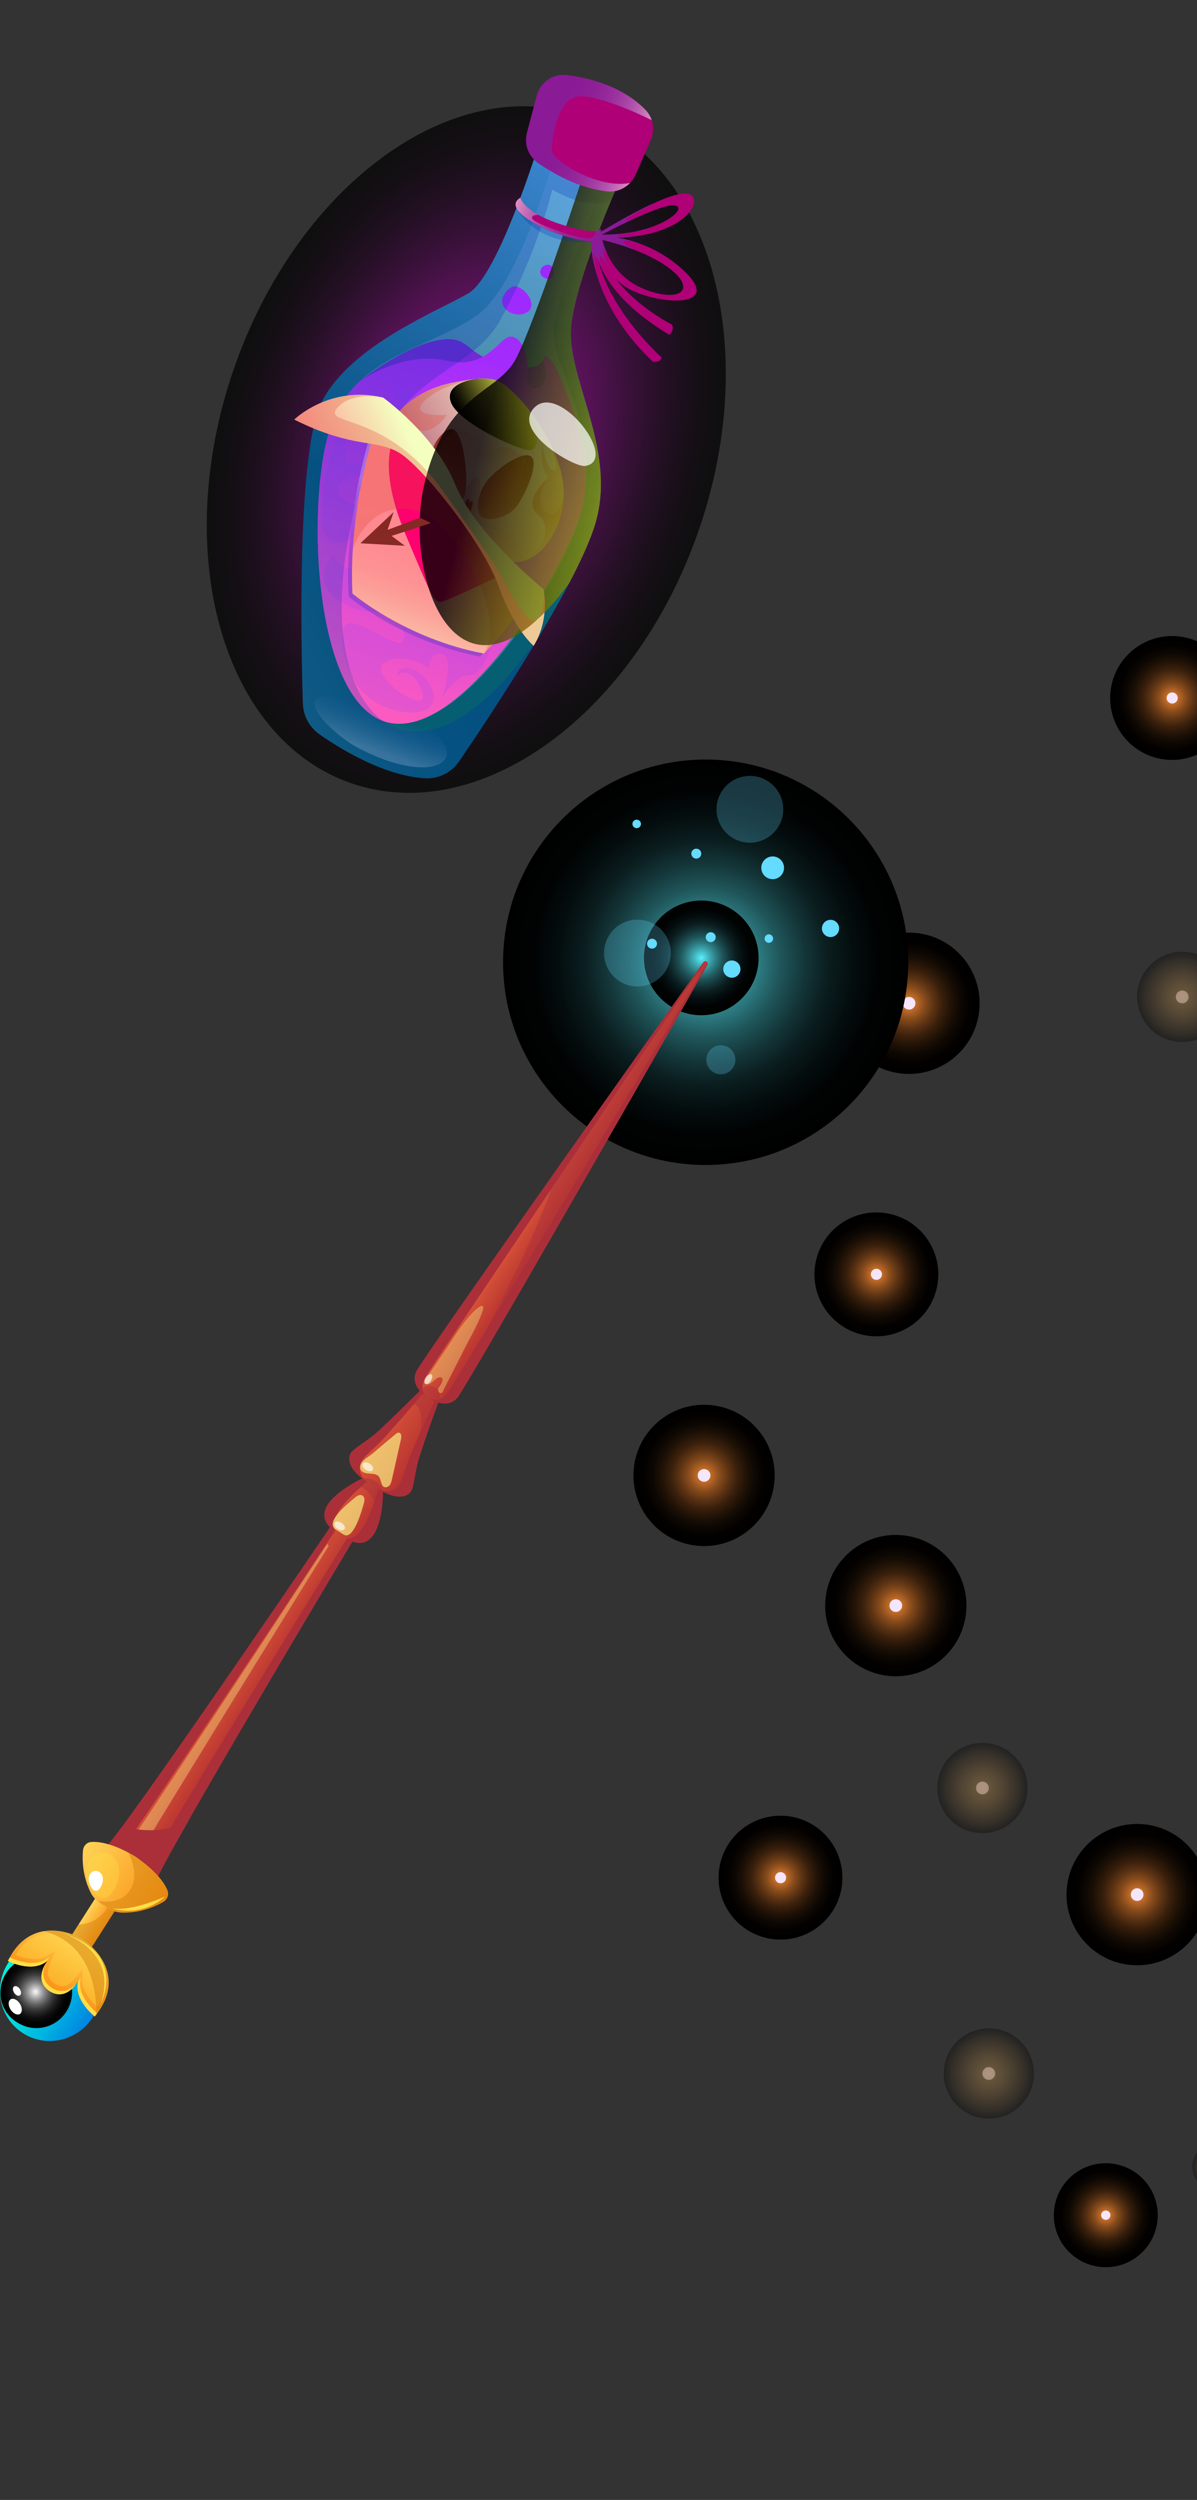 <svg width="514" height="1073" viewBox="0 0 514 1073" fill="none" xmlns="http://www.w3.org/2000/svg">
<rect x="0" y="0" width="514" height="1073" fill="#333333" stroke="none"/>
<g clip-path="url(#clip0_6242_15419)">
<path style="mix-blend-mode:screen" d="M496.949 953.738C495.321 965.963 484.093 974.543 471.893 972.915C459.668 971.286 451.09 960.058 452.718 947.857C454.346 935.632 465.574 927.052 477.774 928.681C489.999 930.309 498.578 941.538 496.949 953.738Z" fill="url(#paint0_radial_6242_15419)"/>
<g style="mix-blend-mode:screen">
<path d="M476.826 951.042C476.68 952.135 475.659 952.913 474.565 952.767C473.472 952.621 472.694 951.601 472.84 950.507C472.986 949.413 474.006 948.635 475.1 948.781C476.194 948.927 476.971 949.948 476.826 951.042Z" fill="#F6E6FC"/>
</g>
<path style="mix-blend-mode:screen" d="M518.36 817.197C516.148 833.797 500.886 845.463 484.287 843.251C467.688 841.04 456.022 825.777 458.234 809.177C460.445 792.577 475.708 780.911 492.307 783.123C508.906 785.334 520.571 800.597 518.36 817.197Z" fill="url(#paint1_radial_6242_15419)"/>
<g style="mix-blend-mode:screen">
<path d="M490.994 813.552C490.8 815.034 489.414 816.104 487.932 815.885C486.449 815.69 485.38 814.305 485.599 812.823C485.793 811.34 487.178 810.271 488.661 810.489C490.143 810.684 491.213 812.069 490.994 813.552Z" fill="#F6E6FC"/>
</g>
<path style="mix-blend-mode:screen" d="M332.393 637.271C330.181 653.871 314.919 665.537 298.32 663.326C281.721 661.114 270.056 645.851 272.267 629.251C274.479 612.651 289.741 600.985 306.34 603.197C322.939 605.408 334.604 620.672 332.393 637.271Z" fill="url(#paint2_radial_6242_15419)"/>
<g style="mix-blend-mode:screen">
<path d="M305.027 633.626C304.833 635.109 303.448 636.178 301.965 635.959C300.483 635.765 299.413 634.379 299.632 632.897C299.826 631.414 301.212 630.345 302.694 630.564C304.177 630.758 305.246 632.143 305.027 633.626Z" fill="#F6E6FC"/>
</g>
<path style="mix-blend-mode:screen" d="M414.731 693.148C412.519 709.748 397.257 721.414 380.658 719.203C364.059 716.991 352.393 701.728 354.605 685.128C356.817 668.528 372.079 656.862 388.678 659.074C405.277 661.285 416.942 676.549 414.731 693.148Z" fill="url(#paint3_radial_6242_15419)"/>
<g style="mix-blend-mode:screen">
<path d="M387.365 689.503C387.171 690.985 385.785 692.055 384.303 691.836C382.82 691.642 381.751 690.256 381.97 688.774C382.164 687.291 383.55 686.222 385.032 686.441C386.514 686.635 387.584 688.02 387.365 689.503Z" fill="#F6E6FC"/>
</g>
<path style="mix-blend-mode:screen" d="M420.395 434.623C418.183 451.223 402.921 462.889 386.322 460.677C369.723 458.465 358.057 443.202 360.269 426.603C362.481 410.003 377.743 398.337 394.342 400.548C410.941 402.76 422.606 418.023 420.395 434.623Z" fill="url(#paint4_radial_6242_15419)"/>
<g style="mix-blend-mode:screen">
<path d="M393.055 430.977C392.86 432.46 391.475 433.529 389.992 433.311C388.51 433.116 387.441 431.731 387.659 430.248C387.854 428.766 389.239 427.696 390.721 427.915C392.204 428.11 393.273 429.495 393.055 430.977Z" fill="#F6E6FC"/>
</g>
<path style="mix-blend-mode:screen" d="M529.661 303.088C527.717 317.647 514.35 327.854 499.793 325.934C485.235 324.014 475.004 310.623 476.948 296.064C478.892 281.506 492.259 271.298 506.816 273.218C521.374 275.163 531.581 288.53 529.661 303.088Z" fill="url(#paint5_radial_6242_15419)"/>
<g style="mix-blend-mode:screen">
<path d="M505.698 299.904C505.528 301.217 504.312 302.14 503.024 301.946C501.712 301.776 500.788 300.561 500.983 299.273C501.153 297.96 502.368 297.037 503.656 297.231C504.969 297.401 505.892 298.616 505.698 299.904Z" fill="#F6E6FC"/>
</g>
<path style="mix-blend-mode:screen" d="M361.507 809.42C359.563 823.979 346.196 834.211 331.638 832.266C317.081 830.322 306.849 816.955 308.794 802.396C310.738 787.838 324.105 777.63 338.662 779.55C353.22 781.495 363.427 794.862 361.507 809.42Z" fill="url(#paint6_radial_6242_15419)"/>
<g style="mix-blend-mode:screen">
<path d="M337.543 806.236C337.373 807.549 336.158 808.472 334.87 808.278C333.558 808.108 332.634 806.893 332.829 805.605C332.999 804.292 334.214 803.369 335.502 803.563C336.814 803.733 337.738 804.948 337.543 806.236Z" fill="#F6E6FC"/>
</g>
<path style="mix-blend-mode:screen" d="M402.677 550.481C400.733 565.039 387.366 575.247 372.808 573.327C358.251 571.383 348.019 558.015 349.964 543.457C351.908 528.899 365.274 518.691 379.832 520.611C394.389 522.555 404.621 535.923 402.677 550.481Z" fill="url(#paint7_radial_6242_15419)"/>
<g style="mix-blend-mode:screen">
<path d="M378.69 547.274C378.52 548.586 377.305 549.51 376.017 549.315C374.704 549.145 373.781 547.93 373.975 546.642C374.145 545.329 375.36 544.406 376.648 544.6C377.961 544.77 378.884 545.985 378.69 547.274Z" fill="#F6E6FC"/>
</g>
<g opacity="0.65">
<path style="mix-blend-mode:color-dodge" opacity="0.5" d="M532.989 931.305C532.212 937.065 526.938 941.099 521.178 940.346C515.418 939.568 511.384 934.294 512.137 928.534C512.891 922.774 518.189 918.739 523.949 919.493C529.708 920.271 533.743 925.545 532.989 931.305Z" fill="url(#paint8_radial_6242_15419)"/>
</g>
<g opacity="0.65">
<g style="mix-blend-mode:screen">
<path d="M510.364 428.256C510.169 429.763 508.784 430.808 507.277 430.614C505.77 430.419 504.725 429.034 504.92 427.527C505.114 426.02 506.499 424.975 508.006 425.17C509.513 425.364 510.558 426.75 510.364 428.256Z" fill="#F6E6FC"/>
</g>
<path style="mix-blend-mode:color-dodge" opacity="0.5" d="M526.841 430.443C525.431 441.04 515.686 448.477 505.09 447.067C494.494 445.658 487.057 435.912 488.466 425.315C489.876 414.718 499.621 407.281 510.218 408.691C520.814 410.101 528.25 419.847 526.841 430.443Z" fill="url(#paint9_radial_6242_15419)"/>
</g>
<g opacity="0.65">
<g style="mix-blend-mode:screen">
<path d="M427.321 890.329C427.126 891.836 425.741 892.881 424.234 892.686C422.727 892.492 421.682 891.106 421.877 889.6C422.071 888.093 423.456 887.048 424.963 887.242C426.47 887.436 427.515 888.822 427.321 890.329Z" fill="#F6E6FC"/>
</g>
<path style="mix-blend-mode:color-dodge" opacity="0.5" d="M443.798 892.516C442.388 903.112 432.643 910.549 422.047 909.14C411.451 907.73 404.014 897.984 405.423 887.387C406.833 876.791 416.578 869.354 427.175 870.763C437.771 872.173 445.207 881.919 443.798 892.516Z" fill="url(#paint10_radial_6242_15419)"/>
</g>
<g opacity="0.65">
<g style="mix-blend-mode:screen">
<path d="M424.575 767.786C424.38 769.293 422.995 770.338 421.488 770.143C419.981 769.949 418.936 768.563 419.131 767.057C419.325 765.55 420.71 764.505 422.217 764.699C423.724 764.893 424.769 766.279 424.575 767.786Z" fill="#F6E6FC"/>
</g>
<path style="mix-blend-mode:color-dodge" opacity="0.5" d="M441.052 769.998C439.642 780.595 429.897 788.032 419.301 786.622C408.704 785.213 401.268 775.467 402.677 764.87C404.087 754.273 413.832 746.836 424.429 748.246C435.025 749.655 442.461 759.401 441.052 769.998Z" fill="url(#paint11_radial_6242_15419)"/>
</g>
</g>
<g clip-path="url(#clip1_6242_15419)">
<path style="mix-blend-mode:screen" opacity="0.71" d="M150.896 336.198C206.068 355.198 272.879 306.469 300.123 227.358C327.368 148.248 304.728 68.713 249.556 49.713C194.384 30.713 127.572 79.442 100.328 158.553C73.084 237.664 95.724 317.198 150.896 336.198Z" fill="url(#paint12_radial_6242_15419)"/>
<path d="M231.563 61.358C231.563 61.358 214.039 118.175 201.307 125.79C188.583 133.386 151.142 147.684 138.292 172.216C127.544 192.722 129.235 275.448 130.06 301.915C130.237 307.272 132.911 312.227 137.315 315.278C147.036 322.03 165.425 333.091 182.66 334.046C188.487 334.371 193.997 331.457 197.253 326.652C210.541 307.146 248.574 249.911 255.879 223.806C264.766 192.067 242.961 161.758 245.274 139.754C247.586 117.751 267.692 73.8 267.692 73.8L231.544 61.351L231.563 61.358Z" fill="url(#paint13_linear_6242_15419)"/>
<path d="M154.597 163.458C154.597 163.458 172.487 149.487 186.77 146.295C201.053 143.102 199.493 151.117 211.867 154.937C224.24 158.757 230.482 158.49 232.418 155.437C234.353 152.385 238.461 157.519 238.461 157.519C238.461 157.519 245.213 177.601 242.984 177.715C240.754 177.83 193.447 173.138 189.819 173.339C186.191 173.539 154.61 163.483 154.61 163.483L154.597 163.458Z" fill="#5600CC"/>
<path d="M219.064 123.583C223.213 120.22 232.169 130.723 226.226 134.098C220.283 137.473 210.329 130.661 219.064 123.583Z" fill="#9700FF"/>
<path d="M233.271 118.957C230.449 117.124 232.607 113.181 235.8 113.692C238.994 114.203 238.572 122.401 233.271 118.957Z" fill="#9700FF"/>
<path style="mix-blend-mode:multiply" opacity="0.25" d="M154.158 321.224C140.818 314.34 115.307 288.554 162.599 303.075C209.903 317.622 194.811 342.243 154.158 321.224Z" fill="url(#paint14_linear_6242_15419)"/>
<path d="M165.696 309.859C197.976 319.231 243.6 243.134 250.074 217.73C255.078 198.124 245.392 172.619 239.191 158.884C236.393 153.129 231.429 149.318 234.088 158.66C236.727 167.996 225.563 168.921 226.334 162.462C227.086 155.997 225.785 146.198 220.197 144.568C214.609 142.937 210.506 159.071 191.759 154.8C173.308 150.589 155.174 163.068 154.616 163.464C149.846 167.958 145.766 173.508 142.815 180.792C131.179 209.504 133.416 300.487 165.715 309.866L165.696 309.859Z" fill="url(#paint15_linear_6242_15419)"/>
<g style="mix-blend-mode:multiply" opacity="0.18">
<path d="M145.736 182.953C136.91 206.623 133.018 241.531 149.58 231.537C166.142 221.544 188.248 235.629 177.955 245.092C167.669 254.536 163.878 238.331 166.503 238.353C166.503 238.353 156.605 248.687 166.376 252.052C176.148 255.417 181.551 249.083 183.816 259.508C186.08 269.933 141.438 260.99 156.738 239.067C156.738 239.067 150.692 250.202 142.961 238.588C142.961 238.588 132.467 248.633 145.447 257.726C158.427 266.819 171.11 258.915 173.365 271.081C175.619 283.247 159.809 268.493 151.181 267.434C142.553 266.375 147.872 293.003 159.782 300.614C171.693 308.225 187.689 307.64 186.134 298.153C184.572 288.684 171.938 282.441 170.419 290.03C170.419 290.03 176.333 284.417 181.032 296.395C185.712 308.367 161.075 292.275 163.763 286.182C166.451 280.09 181.552 283.021 183.911 287.3C183.911 287.3 184.488 279.388 189.909 280.771C195.329 282.154 189.956 299.469 189.956 299.469C189.956 299.469 195.099 289.304 202.355 289.638C209.611 289.973 220.751 254.996 199.901 258.176C179.058 261.337 202.289 283.164 206.207 269.279C206.207 269.279 200.636 271.941 197.152 266.16C193.667 260.379 211.841 260.565 207.498 274.031C203.162 287.479 184.193 271.805 186.261 266.717C188.329 261.63 193.093 246.88 201.401 249.173C209.709 251.467 223.029 261.161 215.64 272.527C215.64 272.527 241.3 246.817 226.429 231.168C211.54 215.512 202.174 234.331 202.174 234.331C202.174 234.331 211.544 226.63 219.414 232.703C227.284 238.775 200.906 245.473 195.809 239.052C190.719 232.613 204.224 201.898 227.323 214.812C250.416 227.745 246.693 165.354 226.968 168.207C207.242 171.059 218.697 197.237 218.697 197.237C218.697 197.237 216.17 181.215 225.181 181.65C234.186 182.103 241.29 200.919 235.428 205.037C229.567 209.154 209.09 203.3 213.089 188.875C213.089 188.875 194.588 211.167 183.899 202.211C173.203 193.274 186.307 170.574 196.628 170.325C206.961 170.101 206.872 179.715 202.266 186.303C197.653 192.91 195.997 177.966 195.997 177.966C195.997 177.966 182.787 191.678 193.983 194.21C205.178 196.742 219.868 172.738 215.11 163.072C210.351 153.406 186.278 172.308 176.59 168.089C166.902 163.87 166.247 159.841 166.247 159.841C166.247 159.841 176.008 176.567 168.039 185.276C160.051 193.977 161.281 165.759 161.281 165.759C161.281 165.759 144.986 187.759 159.966 195.629C174.947 203.499 187.003 205.549 172 214.441C156.997 223.332 137.742 211.974 147.694 206.07C157.645 200.167 162.097 211.031 162.097 211.031C162.097 211.031 165.244 195.408 148.44 199.624C148.44 199.624 149.559 172.523 145.711 182.903L145.736 182.953Z" fill="#6D15FF"/>
</g>
<path style="mix-blend-mode:color-dodge" opacity="0.21" d="M242.373 51.19C242.373 51.19 225.831 120.933 204.549 135.521C183.26 150.128 154.451 152.08 142.816 180.791C131.18 209.503 133.417 300.486 165.716 309.865C198.014 319.243 244.265 244.874 250.094 217.736C258.127 180.344 234.602 155.516 237.78 138.644C240.965 121.752 266.01 61.746 266.01 61.746L242.385 51.215L242.373 51.19Z" fill="url(#paint16_linear_6242_15419)"/>
<path d="M222.173 188.915C223.439 182.731 215.005 168.206 210.631 170.756C206.257 173.305 220.868 195.274 222.173 188.915Z" fill="white"/>
<path style="mix-blend-mode:multiply" opacity="0.25" d="M231.563 61.358C231.563 61.358 214.039 118.175 201.307 125.79C188.583 133.386 151.142 147.684 138.292 172.216C127.544 192.722 129.235 275.448 130.06 301.915C130.237 307.272 132.911 312.227 137.315 315.278C147.036 322.03 165.425 333.091 182.66 334.046C188.487 334.371 193.997 331.457 197.253 326.652C205.218 314.958 222.098 289.671 235.899 265.677C183.747 349.907 135.565 313.877 148.99 234.655C162.415 155.433 198.856 165.565 214.633 137.671C230.391 109.769 237.132 81.389 237.132 81.389C254.204 91.073 262.404 85.974 262.404 85.974C265.469 78.666 267.692 73.8 267.692 73.8L231.544 61.351L231.563 61.358Z" fill="url(#paint17_linear_6242_15419)"/>
<path style="mix-blend-mode:multiply" opacity="0.25" d="M160.334 182.391C160.334 182.391 147.74 218.778 149.674 256.03C149.674 256.03 172.317 275.406 206.148 281.803C206.148 281.803 224.537 262.835 226.981 253.17C226.981 253.17 207.184 248.097 191.02 208.256C174.856 168.416 160.334 182.391 160.334 182.391Z" fill="url(#paint18_linear_6242_15419)"/>
<path d="M162.002 181.094C162.002 181.094 149.408 217.482 151.342 254.733C151.342 254.733 173.985 274.109 207.816 280.507C207.816 280.507 226.205 261.539 228.649 251.873C228.649 251.873 208.852 246.8 192.688 206.959C176.524 167.119 162.002 181.094 162.002 181.094Z" fill="url(#paint19_linear_6242_15419)"/>
<path d="M169.926 178.571C169.926 178.571 176.75 167.745 194.209 164.259C211.668 160.773 214.281 162.114 222.544 170.655C230.8 179.214 243.754 197.922 241.86 215.468C239.966 233.014 226.203 246.01 215.831 239.496C205.479 232.989 169.907 178.564 169.907 178.564L169.926 178.571Z" fill="url(#paint20_linear_6242_15419)"/>
<g style="mix-blend-mode:multiply" opacity="0.28">
<path d="M206.353 221.458C204.323 219.099 204.612 210.982 210.46 204.885C216.309 198.788 226.546 192.668 228.68 196.681C230.809 200.713 225.172 213.229 221.389 217.853C217.607 222.476 208.764 224.243 206.36 221.44L206.353 221.458Z" fill="#DD402E"/>
</g>
<g style="mix-blend-mode:multiply" opacity="0.28">
<path d="M195.81 214.403C195.81 214.403 199.325 216.916 200.059 209.709C200.793 202.502 198.894 184.533 193.986 184.166C190.375 183.889 183.407 192.564 184.918 200.103C186.428 207.642 195.828 214.409 195.828 214.409L195.81 214.403Z" fill="#DD402E"/>
</g>
<g style="mix-blend-mode:multiply" opacity="0.28">
<path d="M237.366 201.794C233.468 199.233 232.975 190.511 232.975 190.511C231.027 199.716 235.434 205.08 235.434 205.08C235.434 205.08 223.515 214.739 231.274 221.257C239.034 227.774 229.446 241.242 223.666 239.251C217.887 237.261 221.856 230.075 216.761 228.972C212.293 228.001 210.616 233.055 210.283 234.327C212.514 236.777 214.43 238.613 215.851 239.502C226.204 246.009 239.986 233.02 241.88 215.474C242.796 206.88 240.165 198.009 236.265 190.194C236.522 190.913 241.165 204.279 237.373 201.776L237.366 201.794Z" fill="#DD402E"/>
</g>
<g style="mix-blend-mode:multiply" opacity="0.28">
<path d="M169.927 178.571C169.927 178.571 178.835 192.208 189.033 206.627L185.086 197.786C185.086 197.786 173.124 182.803 179.919 184.596C186.715 186.39 191.872 178.08 191.872 178.08C191.872 178.08 174.793 179.364 182.34 172.002C189.805 164.697 204.688 162.635 205.023 162.582C202.169 162.797 198.688 163.364 194.254 164.253C176.802 167.72 169.971 178.565 169.971 178.565L169.927 178.571Z" fill="#DD402E"/>
</g>
<path d="M206.353 221.458C204.323 219.099 204.612 210.982 210.46 204.885C216.309 198.788 226.546 192.668 228.68 196.681C230.809 200.713 225.172 213.229 221.389 217.853C217.607 222.476 208.764 224.243 206.36 221.44L206.353 221.458Z" fill="url(#paint21_linear_6242_15419)"/>
<path d="M195.81 214.403C195.81 214.403 199.325 216.916 200.059 209.709C200.793 202.502 198.894 184.533 193.986 184.166C190.375 183.889 183.407 192.564 184.918 200.103C186.428 207.642 195.828 214.409 195.828 214.409L195.81 214.403Z" fill="url(#paint22_linear_6242_15419)"/>
<g style="mix-blend-mode:multiply" opacity="0.28">
<path d="M209.434 219.179C212.694 219.924 220.489 215.148 223.866 205.342C227.223 195.592 224.724 195.572 224.699 195.584C220.598 196.483 214.471 200.698 210.454 204.904C208.413 207.039 207.069 209.413 206.254 211.717C206.244 212.113 206.261 218.486 209.427 219.198L209.434 219.179Z" fill="#DD402E"/>
</g>
<g style="mix-blend-mode:multiply" opacity="0.28">
<path d="M195.398 184.842C193.745 185.24 191.912 186.71 190.203 190.387C185.174 201.138 197.072 216.981 200.06 209.71C200.705 203.25 199.239 188.182 195.398 184.842Z" fill="#DD402E"/>
</g>
<path style="mix-blend-mode:multiply" opacity="0.28" d="M210.46 204.886C214.478 200.68 220.598 196.483 224.705 195.565C211.291 187.184 213.534 195.774 207.856 194.406C202.177 193.039 205.429 187.876 202.289 186.353C199.149 184.831 195.416 184.848 195.416 184.848C199.263 188.169 200.723 203.255 200.077 209.716C208.403 196.486 205.695 213.584 205.695 213.584C206.42 210.744 207.872 207.63 210.472 204.911L210.46 204.886Z" fill="url(#paint23_linear_6242_15419)"/>
<path style="mix-blend-mode:multiply" opacity="0.28" d="M231.273 221.257C239.032 227.775 229.445 241.242 223.665 239.252C217.885 237.261 221.855 230.076 216.759 228.972C212.292 228.001 210.615 233.055 210.282 234.328C212.513 236.777 214.429 238.614 215.85 239.502C226.203 246.009 239.984 233.02 241.878 215.474C242.022 214.2 242.053 212.887 242.034 211.598C241.284 217.749 237.856 223.545 233.971 219.538C228.701 214.109 235.458 205.068 235.458 205.068L231.102 209.767C228.723 213.129 227.019 217.649 231.298 221.245L231.273 221.257Z" fill="url(#paint24_linear_6242_15419)"/>
<path style="mix-blend-mode:screen" d="M193.67 172.794C197.014 181.615 223.245 193.507 227.535 193.219C231.781 192.937 232.936 183.164 225.093 173.465C224.221 172.45 223.348 171.498 222.544 170.654C216.376 164.285 213.357 161.922 204.984 162.569C204.984 162.569 190.315 163.947 193.677 172.775L193.67 172.794Z" fill="url(#paint25_linear_6242_15419)"/>
<path d="M169.336 187.992C169.336 187.992 161.556 199.455 174.166 229.434C186.769 259.433 186.711 258.992 190.302 258.044C193.893 257.095 219.182 244.937 219.182 244.937C219.182 244.937 184.638 200.616 182.18 196.807C179.722 192.998 169.355 187.999 169.355 187.999L169.336 187.992Z" fill="#FF006F"/>
<g style="mix-blend-mode:multiply" opacity="0.28">
<path d="M224.824 250.199C218.297 246.648 204.525 236.126 192.688 206.96C176.524 167.119 162.002 181.094 162.002 181.094C162.002 181.094 153.386 205.991 151.5 235.685C151.577 235.46 157.75 215.458 176.739 218.719C195.848 222.001 218.138 265.212 207.816 280.507C207.816 280.507 217.173 270.826 223.427 261.78L224.824 250.199Z" fill="#DD402E"/>
</g>
<path d="M198.854 217.552C198.854 217.552 201.764 211.241 201.545 215.915C201.545 215.915 204.725 211.756 201.695 220.799C198.665 229.843 198.854 217.552 198.854 217.552Z" fill="url(#paint26_linear_6242_15419)"/>
<g style="mix-blend-mode:multiply" opacity="0.28">
<path d="M198.854 217.552C198.854 217.552 201.764 211.241 201.545 215.915C201.545 215.915 204.725 211.756 201.695 220.799C198.665 229.843 198.854 217.552 198.854 217.552Z" fill="#DD402E"/>
</g>
<path d="M126.358 180.082C126.358 180.082 141.6 165.179 164.541 170.663C164.541 170.663 186.906 186.749 195.461 207.894C204.011 229.057 233.374 252.891 233.374 252.891C233.374 252.891 236.336 265.511 229.151 277.2C229.151 277.2 220.798 270.267 214.195 251.771C207.592 233.274 182.1 201.254 172.031 194.718C161.961 188.183 152.046 192.942 126.358 180.082Z" fill="url(#paint27_linear_6242_15419)"/>
<path style="mix-blend-mode:screen" opacity="0.78" d="M255.892 223.831C264.779 192.092 242.974 161.783 245.287 139.779C247.497 118.623 266.163 77.203 267.609 74.044L251.789 71.118C251.789 71.118 229.856 138.353 221.47 154.083C213.308 169.344 191.094 168.293 182.052 208.551C173.029 248.817 197.309 313.769 244.39 250.382C249.735 240.182 253.951 230.874 255.904 223.856L255.892 223.831Z" fill="url(#paint28_linear_6242_15419)"/>
<path opacity="0.72" d="M251.252 200C246.48 200.71 218.889 184.694 229.785 174.64C240.682 164.587 265.998 197.787 251.252 200Z" fill="white"/>
<g style="mix-blend-mode:multiply" opacity="0.28">
<path d="M217.407 251.492C213.091 243.723 214.315 244.144 189.929 210.319C165.544 176.495 138.413 182.933 144.647 175.287C150.054 168.639 161.064 170.056 163.868 170.538C141.312 165.523 126.358 180.084 126.358 180.084C152.045 192.944 161.979 188.191 172.03 194.72C182.081 201.249 207.591 233.276 214.194 251.772C220.797 270.269 229.15 277.202 229.15 277.202C235.012 267.642 234.111 257.476 233.595 254.083C232.689 279.219 221.718 259.218 217.426 251.499L217.407 251.492Z" fill="#DD402E"/>
</g>
<path d="M168.154 230.011L185.065 224.508L180.326 222.246L166.409 227.434L169.048 219.77L154.765 233.175L173.85 234.263L168.154 230.011Z" fill="#862924"/>
<g style="mix-blend-mode:multiply" opacity="0.25">
<path d="M221.779 89.277C221.779 89.277 229.052 105.525 254.269 103.912L221.779 89.277Z" fill="#002AAE"/>
</g>
<path d="M230.511 41.053L226.277 57.015C224.979 61.948 226.945 67.122 231.13 70.013C237.837 74.634 248.759 80.833 260.709 82.154C265.885 82.717 270.836 79.778 272.919 75.011L279.415 60.185C281.326 55.8 280.53 50.65 277.206 47.215C271.911 41.735 261.71 34.544 243.385 32.227C237.493 31.479 232.011 35.349 230.485 41.065L230.511 41.053Z" fill="#B00077"/>
<path style="mix-blend-mode:multiply" opacity="0.56" d="M236.912 64.291C237.179 59.907 239.008 40.532 250.05 41.309C261.098 42.066 279.816 51.559 279.834 51.566C279.308 49.977 278.434 48.478 277.212 47.195C271.936 41.722 261.715 34.525 243.391 32.207C237.499 31.46 232.017 35.33 230.491 41.045L226.258 57.008C224.959 61.94 226.926 67.115 231.111 70.006C237.817 74.627 248.74 80.826 260.689 82.146C264.419 82.569 267.989 81.13 270.507 78.529C256.473 81.241 236.607 68.662 236.874 64.278L236.912 64.291Z" fill="url(#paint29_linear_6242_15419)"/>
<path d="M223.444 84.87C223.444 84.87 224.714 91.15 241.054 96.356C257.4 101.544 258.018 98.1 258.018 98.1C258.018 98.1 258.71 102.878 255.688 103.581C252.666 104.285 243.063 101.713 237.667 99.708C232.272 97.703 215.637 89.621 223.444 84.87Z" fill="#B00077"/>
<path d="M253.673 102.153C253.673 102.153 252.419 128.787 280.36 155.284C280.36 155.284 283.712 155.765 284.08 153.412C284.08 153.412 256.335 128.854 255.688 102.847L253.654 102.146L253.673 102.153Z" fill="#B00077"/>
<path d="M255.706 100.962C255.706 100.962 250.724 121.605 287.45 143.751C287.45 143.751 290.029 141.277 288.374 139.236C288.374 139.236 258.048 124.127 257.709 101.631L255.713 100.943L255.706 100.962Z" fill="#B00077"/>
<path d="M293.211 115.768C276.242 100.279 256.891 101.369 256.891 101.369C256.891 101.369 257.518 118.691 272.179 125.042C286.833 131.413 310.179 131.257 293.211 115.768ZM276.482 124.044C261.428 117.978 258.671 102.991 258.671 102.991C258.671 102.991 277.256 106.996 288.212 115.791C299.148 124.579 291.542 130.092 276.482 124.044Z" fill="#B00077"/>
<path d="M294.672 83.09C285.248 82.325 255.725 100.967 255.725 100.967L255.414 101.869C294.808 104.466 304.102 83.837 294.672 83.09ZM258.44 100.726C258.44 100.726 284.66 86.661 290.116 88.246C295.573 89.831 281.474 101.051 258.44 100.726Z" fill="#B00077"/>
<path style="mix-blend-mode:multiply" opacity="0.56" d="M261.998 115.715C260.847 113.616 259.425 110.71 259.025 108.387C258.726 106.75 259.68 107.646 260.918 109.312C259.182 105.73 258.672 102.991 258.672 102.991C258.672 102.991 265.376 104.438 273.086 107.492C270.285 106.024 267.95 104.61 267.73 103.904C267.253 102.353 273.625 104.274 275.433 104.834C271.594 103.385 268.026 102.493 265.097 102.009C268.743 101.878 272.045 101.523 275.047 101.002C272.482 101.233 256.964 102.571 271.44 99.613C271.736 99.547 272.007 99.493 272.285 99.421C268.166 100.251 263.547 100.761 258.429 100.701C258.429 100.701 264.882 97.249 272.046 93.938C262.334 97.128 276.026 89.719 281.335 86.903C272.496 90.857 262.501 96.766 258.05 99.478C258.07 98.686 257.987 98.069 257.987 98.069C257.987 98.069 257.841 98.922 255.679 99.144C255.853 100.108 255.653 101.363 253.662 102.127C250.086 103.522 230.059 96.121 228.742 94.134C227.426 92.146 231.19 92.224 231.19 92.224C224.156 88.309 223.433 84.845 223.433 84.845C215.62 89.615 232.26 97.678 237.656 99.683C242.155 101.358 249.596 103.417 253.686 103.648C253.778 106.012 254.228 111.064 256.232 117.722C254.1 107.279 255.636 109.3 257.094 112.282C257.039 112.074 256.959 111.878 256.923 111.677C257.04 112.011 257.169 112.371 257.304 112.712C257.983 114.164 258.605 115.66 258.759 116.07C255.444 105.578 259.53 111.629 261.998 115.715Z" fill="url(#paint30_linear_6242_15419)"/>
</g>
<g clip-path="url(#clip2_6242_15419)">
<path style="mix-blend-mode:screen" d="M303.008 500.029C351.053 500.029 390.001 461.071 390.001 413.015C390.001 364.958 351.053 326 303.008 326C254.964 326 216.016 364.958 216.016 413.015C216.016 461.071 254.964 500.029 303.008 500.029Z" fill="url(#paint31_radial_6242_15419)"/>
<path style="mix-blend-mode:screen" d="M318.539 428.551C328.15 418.938 328.15 403.351 318.539 393.738C308.928 384.124 293.346 384.124 283.734 393.738C274.123 403.351 274.123 418.938 283.734 428.551C293.346 438.165 308.928 438.165 318.539 428.551Z" fill="url(#paint32_radial_6242_15419)"/>
<path d="M159.33 660.062C163.27 655.935 164.223 646.969 164.448 641.77C164.541 639.386 163.373 637.133 161.349 635.838L160.914 635.562C158.886 634.267 156.32 634.137 154.199 635.23C153.283 635.707 152.283 636.25 151.231 636.881C144.141 641.032 134.719 648.385 141.674 655.556C141.674 655.556 76.478 751.438 52.522 783.867C48.451 789.416 45.53 793.095 44.371 794.151L56.12 798.597L58.237 800.195L66.575 808.329C67.337 805.8 72.94 795.479 80.965 781.445C105.159 738.817 151.315 661.708 151.315 661.708C154.844 662.942 157.437 662.072 159.335 660.062H159.33Z" fill="#AB2F39"/>
<path d="M149.038 660.255C149.038 660.255 65.602 795.479 61.33 804.978L57.54 799.728L56.47 798.817L49.6 797.485C56.418 789.612 143.939 656.996 143.939 656.996C140.373 651.597 151.305 641.303 156.614 636.783C158.268 635.376 159.932 634.941 160.997 635.624L161.236 635.778C162.306 636.46 162.61 638.153 162.03 640.247C160.166 646.969 155.431 661.217 149.033 660.255H149.038Z" fill="url(#paint33_linear_6242_15419)"/>
<g style="mix-blend-mode:overlay" opacity="0.35">
<path d="M141.183 663.518C124.559 689.995 60.752 793.451 56.438 801.346L55.358 797.831L54.914 797.317L50.975 797.859C56.321 790.623 123.433 688.902 140.449 662.672L141.178 663.523L141.183 663.518Z" fill="#FFFF8A"/>
</g>
<g style="mix-blend-mode:multiply">
<path d="M66.57 808.326C67.332 805.797 72.936 795.475 80.96 781.441C70.426 787.35 59.037 785.658 52.522 783.863C48.451 789.412 45.53 793.091 44.371 794.147L56.12 798.593L58.237 800.192L66.575 808.326H66.57Z" fill="#AB2F39"/>
</g>
<path d="M41.999 813.054L29.836 832.107L38.258 837.486L50.421 818.433L41.999 813.054Z" fill="url(#paint34_linear_6242_15419)"/>
<g style="mix-blend-mode:multiply" opacity="0.5">
<path d="M38.281 837.453L50.441 818.399L47.549 816.553C47.437 816.726 47.329 816.899 47.226 817.123C43.226 824.35 37.575 825.921 33.738 825.996L29.859 832.077L38.281 837.458V837.453Z" fill="#D1810D"/>
</g>
<path d="M179.955 625.83C182.824 616.738 186.629 606.248 188.591 600.938C189.344 598.932 188.573 596.689 186.75 595.525C184.955 594.379 182.595 594.627 181.067 596.132C179.543 597.689 177.422 599.797 174.963 602.181C171.103 605.996 166.476 610.498 162.153 614.462C157.148 619.048 151.189 621.806 150.306 624.218C148.067 630.533 157.555 636.222 159.933 637.541C161.681 638.821 167.794 642.968 172.622 642.304L172.65 642.323C173.903 642.145 175.085 641.636 176.066 640.673C177.908 638.873 177.903 632.305 179.955 625.835V625.83Z" fill="#AB2F39"/>
<path d="M171.202 637.554C166.907 642.547 161.27 638.601 159.938 637.55C158.424 636.788 152.475 633.333 155.195 627.331C156.242 625.021 161.069 621.562 165.523 616.602C171.762 609.656 178.904 601.293 182.497 597.048C183.867 595.431 185.638 594.804 186.76 595.52C187.886 596.239 188.059 598.109 187.171 600.031C184.834 605.079 180.254 615.078 176.581 623.661C173.959 629.79 172.851 635.628 171.202 637.545V637.554Z" fill="url(#paint35_linear_6242_15419)"/>
<g style="mix-blend-mode:overlay" opacity="0.64">
<path d="M143.968 656.379C139.617 653.167 148.955 645.716 152.572 642.654C153.699 641.7 154.839 641.41 155.573 641.883L155.736 641.985C156.47 642.453 156.685 643.608 156.297 645.033C155.045 649.605 151.539 661.297 147.473 658.618L143.968 656.379Z" fill="#FFFF8A"/>
</g>
<path d="M39.938 865.732C46.489 855.471 43.645 841.943 33.586 835.518C23.526 829.094 10.061 832.204 3.51 842.466C-3.041 852.728 -0.197 866.255 9.862 872.68C19.921 879.105 33.387 875.994 39.938 865.732Z" fill="url(#paint36_linear_6242_15419)"/>
<path style="mix-blend-mode:screen" d="M28.526 863.359C33.064 856.247 31.092 846.874 24.121 842.423C17.15 837.973 7.82 840.13 3.282 847.242C-1.256 854.354 0.715 863.727 7.686 868.178C14.657 872.628 23.987 870.471 28.526 863.359Z" fill="url(#paint37_radial_6242_15419)"/>
<path style="mix-blend-mode:screen" d="M27.861 863.002C32.401 855.89 30.43 846.517 23.46 842.065C16.49 837.613 7.16 839.769 2.62 846.88C-1.92 853.991 0.051 863.365 7.021 867.817C13.991 872.268 23.321 870.113 27.861 863.002Z" fill="url(#paint38_radial_6242_15419)"/>
<path d="M71.939 811.466C70.575 807.988 66.883 802.981 58.181 796.89C57.092 796.236 56.068 795.665 55.059 795.142C47.642 791.182 42.417 790.369 39.136 790.598C37.206 790.752 35.79 792.332 35.636 794.23C34.949 802.266 37.042 808.497 38.888 812.242C39.832 814.149 41.272 815.72 43.038 816.846C43.3 817.014 43.529 817.159 43.81 817.3C44.146 817.473 44.511 817.669 44.866 817.814C46.95 819.716 49.642 820.866 52.465 820.913C56.638 821.011 63.2 820.31 70.238 816.243C71.851 815.318 72.608 813.233 71.944 811.466H71.939Z" fill="url(#paint39_linear_6242_15419)"/>
<path d="M35.417 832.366C32.337 830.361 25.672 827.776 18.807 828.893L18.779 828.874C13.147 829.842 7.394 833.301 3.398 841.674C3.398 841.674 13.989 847.171 20.363 841.585C20.363 841.585 14.026 849.723 21.242 854.576L21.223 854.604L21.457 854.753L21.476 854.725C28.939 859.246 33.655 850.074 33.655 850.074C31.243 858.194 40.688 865.486 40.688 865.486C40.903 865.215 41.114 864.944 41.329 864.673C53.41 849.195 42.137 836.784 35.421 832.371L35.417 832.366Z" fill="url(#paint40_linear_6242_15419)"/>
<g style="mix-blend-mode:screen" opacity="0.35">
<path d="M34.38 833.741C31.763 832.072 25.659 829.431 19.368 830.137L18.738 830.202C13.606 831.011 9.615 834.003 6.857 839.108C9.774 840.314 15.98 842.174 20.14 839.491C21.056 838.902 23.846 837.275 23.846 837.275C23.822 837.308 20.004 844.652 20.668 847.728C20.967 849.116 21.85 850.285 23.374 851.304L23.537 851.407C25.117 852.37 26.561 852.683 27.954 852.37C31.024 851.673 35.469 844.806 35.487 844.773C35.487 844.773 35.445 848.293 35.356 849.467C34.983 854.394 39.226 859.125 41.549 861.266C44.872 856.862 46.063 852.328 45.077 847.788C43.764 841.739 38.74 836.597 34.468 833.802L34.375 833.741H34.38Z" fill="#FFDF46"/>
</g>
<path d="M22.167 853.136C22.2 853.183 22.238 853.197 22.28 853.22C22.322 853.248 22.35 853.276 22.392 853.304C27.205 856.184 30.841 853.594 32.874 851.285C31.257 853.622 27.173 858.161 21.476 854.73C21.424 854.721 21.392 854.693 21.354 854.665C21.312 854.637 21.275 854.627 21.233 854.599C15.737 850.86 18.13 845.241 19.569 842.791C18.335 845.605 17.517 849.995 22.163 853.131L22.167 853.136Z" fill="#FFDF46"/>
<path d="M21.157 840.038C21.157 840.038 20.624 840.73 20.045 841.814C13.637 846.975 3.402 841.688 3.402 841.688C3.669 841.127 3.968 840.66 4.248 840.141C5.991 840.973 15.348 845.077 21.157 840.033V840.038Z" fill="#FFDF46"/>
<path d="M34.71 848.691C32.574 856.091 40.257 862.865 41.734 864.085C41.383 864.557 41.08 865.02 40.682 865.497C40.682 865.497 31.578 858.433 33.565 850.444C34.308 849.463 34.71 848.691 34.71 848.691Z" fill="#FFDF46"/>
<path d="M303.717 414.179C304.418 412.954 302.825 411.94 302.011 413.09C288.486 432.045 263.838 466.764 240.115 500.361C209.28 544.009 180.051 585.786 178.752 588.587C175.897 594.916 182.65 599.268 183.902 599.988C184.692 600.535 187.819 602.531 191.151 602.419C192.96 602.391 194.834 601.755 196.437 599.885C199.993 595.716 277.321 460.711 303.717 414.188V414.179Z" fill="#AB2F39"/>
<path d="M192.466 597.338C188.32 602.83 184.558 600.47 183.908 599.998C183.203 599.605 179.482 597.183 182.717 591.111C185.278 586.305 272.364 457.532 302.391 413.323C303.176 412.169 304.05 412.725 303.331 413.922C275.878 459.776 195.746 592.985 192.466 597.333V597.338Z" fill="url(#paint41_linear_6242_15419)"/>
<g style="mix-blend-mode:multiply" opacity="0.5">
<path d="M71.94 811.467C70.575 807.989 66.883 802.982 58.181 796.891C57.092 796.236 56.068 795.666 55.059 795.143C57.101 799.097 58.737 804.38 56.825 809.232C53.143 818.577 41.959 815.795 41.959 815.795L43.81 817.301C44.146 817.474 44.511 817.67 44.866 817.815C46.95 819.717 49.642 820.867 52.465 820.914C56.639 821.012 63.2 820.311 70.238 816.244C71.851 815.318 72.608 813.234 71.944 811.467H71.94Z" fill="#D1810D"/>
</g>
<g style="mix-blend-mode:multiply" opacity="0.5">
<path d="M35.416 832.366C32.337 830.361 25.672 827.776 18.807 828.893C40.132 834.358 41.487 856.946 41.324 864.668C53.405 849.19 42.132 836.779 35.416 832.366Z" fill="#D1810D"/>
</g>
<path d="M8.547 864.417C9.646 863.716 9.646 861.743 8.543 860.009C7.44 858.274 5.655 857.437 4.552 858.134C3.453 858.835 3.453 860.808 4.556 862.542C5.659 864.277 7.445 865.113 8.547 864.417Z" fill="white"/>
<path d="M8.52 856.46C9.198 856.03 9.193 854.819 8.52 853.753C7.847 852.687 6.744 852.173 6.071 852.603C5.393 853.033 5.398 854.244 6.071 855.31C6.744 856.376 7.847 856.89 8.52 856.46Z" fill="white"/>
<g style="mix-blend-mode:screen" opacity="0.35">
<path d="M37.403 806.231C36.837 803.814 36.922 801.182 38.039 798.971C39.156 796.76 41.418 795.054 43.895 794.979C47.147 794.881 50.008 797.625 50.844 800.771C51.676 803.917 50.844 807.297 49.409 810.219C48.82 811.42 48.115 812.593 47.129 813.496C42.474 817.749 38.338 810.2 37.408 806.226L37.403 806.231Z" fill="#FFDF46"/>
</g>
<g style="mix-blend-mode:overlay">
<path d="M38.23 807.861C37.987 806.814 38.02 805.673 38.506 804.715C38.992 803.757 39.969 803.018 41.044 802.985C42.455 802.943 43.693 804.131 44.053 805.496C44.413 806.861 44.053 808.324 43.432 809.591C43.175 810.11 42.871 810.619 42.441 811.012C40.422 812.854 38.632 809.586 38.23 807.861Z" fill="white"/>
</g>
<g style="mix-blend-mode:multiply" opacity="0.5">
<path d="M164.447 641.766C164.541 639.382 163.372 637.129 161.349 635.834L160.914 635.558C158.886 634.264 156.32 634.133 154.198 635.227C153.282 635.703 152.282 636.246 151.23 636.877C165.078 640.443 161.316 653.505 159.33 660.063C163.269 655.935 164.223 646.969 164.447 641.771V641.766Z" fill="#AB2F39"/>
</g>
<g style="mix-blend-mode:overlay" opacity="0.64">
<path d="M154.872 630.841C155.559 632.131 157.251 632.416 158.709 632.486C160.167 632.561 161.831 632.669 162.724 633.819C163.799 635.207 163.462 637.755 165.131 638.292C165.953 638.559 166.874 638.082 167.388 637.386C167.902 636.689 168.103 635.82 168.295 634.973C169.598 629.191 170.898 623.408 172.202 617.626C172.431 616.597 172.412 615.143 171.384 614.928C170.8 614.807 170.253 615.209 169.795 615.592C166.519 618.303 163.289 621.052 160.065 623.815C158.022 625.563 153.624 627.503 154.877 630.836L154.872 630.841Z" fill="#FFFF8A"/>
</g>
<g style="mix-blend-mode:multiply" opacity="0.5">
<path d="M179.954 625.83C182.823 616.738 186.628 606.248 188.59 600.938C189.343 598.932 188.572 596.689 186.749 595.525C184.955 594.379 182.594 594.627 181.066 596.132C179.543 597.689 177.421 599.797 174.963 602.181C187.992 600.554 175.939 634.105 172.621 642.299L172.649 642.318C173.902 642.14 175.084 641.631 176.065 640.668C177.907 638.868 177.902 632.3 179.954 625.83Z" fill="#AB2F39"/>
</g>
<g style="mix-blend-mode:overlay" opacity="0.65">
<path d="M160.069 630.935C160.532 630.21 159.957 629.013 158.779 628.265C157.606 627.517 156.279 627.494 155.816 628.219C155.354 628.943 155.928 630.14 157.106 630.888C158.279 631.636 159.606 631.659 160.069 630.935Z" fill="white"/>
</g>
<g style="mix-blend-mode:overlay" opacity="0.65">
<path d="M147.946 656.31C148.409 655.585 147.834 654.388 146.656 653.64C145.483 652.892 144.156 652.869 143.693 653.594C143.23 654.318 143.805 655.515 144.983 656.263C146.156 657.011 147.483 657.034 147.946 656.31Z" fill="white"/>
</g>
<path d="M25.906 829.355C25.906 829.355 51.382 836.325 43.245 860.045C43.245 860.045 55.13 837.831 25.906 829.355Z" fill="#FFDF46"/>
<path d="M48.324 819.128C48.324 819.128 60.27 823.406 71.01 813.963C71.01 813.963 57.279 820.377 48.324 819.128Z" fill="#FFDF46"/>
<g style="mix-blend-mode:overlay" opacity="0.35">
<path d="M183.183 591.387C182.833 591.91 182.464 592.49 182.459 593.065C182.45 594.131 183.716 594.364 184.67 593.855C185.623 593.345 186.394 592.401 187.301 591.746C188.207 591.097 189.474 590.83 189.909 591.672C190.427 592.677 189.366 594.14 188.581 595.29C187.796 596.44 188.147 597.889 189.278 597.936C190.082 597.968 190.039 597.445 190.479 596.561C193.231 591.008 196.138 585.557 198.886 580.004C201.55 574.623 205.298 568.471 207.177 562.88C209.061 557.275 202.691 561.8 194.638 574.268C190.913 580.036 187.002 585.679 183.183 591.382V591.387Z" fill="#FFFF8A"/>
</g>
<g style="mix-blend-mode:overlay" opacity="0.65">
<path d="M185.007 592.664C185.731 591.532 185.829 590.303 185.231 589.92C184.633 589.536 183.558 590.144 182.838 591.275C182.114 592.406 182.016 593.636 182.614 594.019C183.212 594.403 184.287 593.795 185.007 592.664Z" fill="white"/>
</g>
<g style="mix-blend-mode:multiply" opacity="0.5">
<path d="M303.718 414.179C304.419 412.954 302.825 411.94 302.012 413.09C288.487 432.045 263.839 466.764 240.116 500.361C229.764 535.286 198.723 589.475 191.156 602.414C192.965 602.386 194.839 601.751 196.442 599.881C199.999 595.711 277.326 460.706 303.722 414.184L303.718 414.179Z" fill="#AB2F39"/>
</g>
<path d="M331.787 377.356C334.482 377.356 336.667 375.171 336.667 372.476C336.667 369.781 334.482 367.596 331.787 367.596C329.093 367.596 326.908 369.781 326.908 372.476C326.908 375.171 329.093 377.356 331.787 377.356Z" fill="#64DBFF"/>
<g style="mix-blend-mode:screen">
<path d="M314.261 419.643C316.303 419.643 317.958 417.988 317.958 415.946C317.958 413.904 316.303 412.248 314.261 412.248C312.22 412.248 310.564 413.904 310.564 415.946C310.564 417.988 312.22 419.643 314.261 419.643Z" fill="#64DBFF"/>
</g>
<g style="mix-blend-mode:screen">
<path d="M330.152 404.685C331.161 404.685 331.979 403.867 331.979 402.857C331.979 401.848 331.161 401.029 330.152 401.029C329.142 401.029 328.324 401.848 328.324 402.857C328.324 403.867 329.142 404.685 330.152 404.685Z" fill="#64DBFF"/>
</g>
<g style="mix-blend-mode:screen">
<path d="M273.402 355.464C274.411 355.464 275.229 354.646 275.229 353.636C275.229 352.627 274.411 351.809 273.402 351.809C272.392 351.809 271.574 352.627 271.574 353.636C271.574 354.646 272.392 355.464 273.402 355.464Z" fill="#64DBFF"/>
</g>
<g style="mix-blend-mode:screen">
<path d="M356.636 402.192C358.678 402.192 360.333 400.537 360.333 398.495C360.333 396.452 358.678 394.797 356.636 394.797C354.595 394.797 352.939 396.452 352.939 398.495C352.939 400.537 354.595 402.192 356.636 402.192Z" fill="#64DBFF"/>
</g>
<g style="mix-blend-mode:screen">
<path d="M301.133 366.394C301.133 367.577 300.175 368.53 298.997 368.53C297.819 368.53 296.861 367.572 296.861 366.394C296.861 365.216 297.819 364.258 298.997 364.258C300.175 364.258 301.133 365.216 301.133 366.394Z" fill="#64DBFF"/>
</g>
<g style="mix-blend-mode:screen">
<path d="M282.127 405.039C282.127 406.221 281.169 407.175 279.991 407.175C278.814 407.175 277.855 406.217 277.855 405.039C277.855 403.861 278.814 402.902 279.991 402.902C281.169 402.902 282.127 403.861 282.127 405.039Z" fill="#64DBFF"/>
</g>
<g style="mix-blend-mode:screen">
<path d="M307.322 402.254C307.322 403.436 306.364 404.39 305.187 404.39C304.009 404.39 303.051 403.432 303.051 402.254C303.051 401.075 304.009 400.117 305.187 400.117C306.364 400.117 307.322 401.075 307.322 402.254Z" fill="#64DBFF"/>
</g>
<g style="mix-blend-mode:screen" opacity="0.25">
<path d="M322.006 361.696C329.922 361.696 336.339 355.277 336.339 347.359C336.339 339.44 329.922 333.021 322.006 333.021C314.089 333.021 307.672 339.44 307.672 347.359C307.672 355.277 314.089 361.696 322.006 361.696Z" fill="#64DBFF"/>
</g>
<g style="mix-blend-mode:screen" opacity="0.25">
<path d="M273.715 423.401C281.631 423.401 288.048 416.982 288.048 409.064C288.048 401.146 281.631 394.727 273.715 394.727C265.798 394.727 259.381 401.146 259.381 409.064C259.381 416.982 265.798 423.401 273.715 423.401Z" fill="#64DBFF"/>
</g>
<g style="mix-blend-mode:screen" opacity="0.25">
<path d="M309.546 461.107C312.987 461.107 315.776 458.317 315.776 454.876C315.776 451.434 312.987 448.645 309.546 448.645C306.106 448.645 303.316 451.434 303.316 454.876C303.316 458.317 306.106 461.107 309.546 461.107Z" fill="#64DBFF"/>
</g>
</g>
<defs>
<radialGradient id="paint0_radial_6242_15419" cx="0" cy="0" r="1" gradientUnits="userSpaceOnUse" gradientTransform="translate(474.866 950.804) rotate(7.59) scale(22.31 22.311)">
<stop stop-color="#EC8331"/>
<stop offset="0.12" stop-color="#B56526"/>
<stop offset="0.23" stop-color="#854A1B"/>
<stop offset="0.35" stop-color="#5C3313"/>
<stop offset="0.47" stop-color="#3A200C"/>
<stop offset="0.6" stop-color="#201206"/>
<stop offset="0.72" stop-color="#0E0803"/>
<stop offset="0.85" stop-color="#030100"/>
<stop offset="1"/>
</radialGradient>
<radialGradient id="paint1_radial_6242_15419" cx="0" cy="0" r="1" gradientUnits="userSpaceOnUse" gradientTransform="translate(488.32 813.206) rotate(7.59) scale(30.33 30.332)">
<stop stop-color="#EC8331"/>
<stop offset="0.12" stop-color="#B56526"/>
<stop offset="0.23" stop-color="#854A1B"/>
<stop offset="0.35" stop-color="#5C3313"/>
<stop offset="0.47" stop-color="#3A200C"/>
<stop offset="0.6" stop-color="#201206"/>
<stop offset="0.72" stop-color="#0E0803"/>
<stop offset="0.85" stop-color="#030100"/>
<stop offset="1"/>
</radialGradient>
<radialGradient id="paint2_radial_6242_15419" cx="0" cy="0" r="1" gradientUnits="userSpaceOnUse" gradientTransform="translate(302.35 633.266) rotate(7.59) scale(30.33 30.332)">
<stop stop-color="#EC8331"/>
<stop offset="0.12" stop-color="#B56526"/>
<stop offset="0.23" stop-color="#854A1B"/>
<stop offset="0.35" stop-color="#5C3313"/>
<stop offset="0.47" stop-color="#3A200C"/>
<stop offset="0.6" stop-color="#201206"/>
<stop offset="0.72" stop-color="#0E0803"/>
<stop offset="0.85" stop-color="#030100"/>
<stop offset="1"/>
</radialGradient>
<radialGradient id="paint3_radial_6242_15419" cx="0" cy="0" r="1" gradientUnits="userSpaceOnUse" gradientTransform="translate(384.662 689.156) rotate(7.59) scale(30.33 30.332)">
<stop stop-color="#EC8331"/>
<stop offset="0.12" stop-color="#B56526"/>
<stop offset="0.23" stop-color="#854A1B"/>
<stop offset="0.35" stop-color="#5C3313"/>
<stop offset="0.47" stop-color="#3A200C"/>
<stop offset="0.6" stop-color="#201206"/>
<stop offset="0.72" stop-color="#0E0803"/>
<stop offset="0.85" stop-color="#030100"/>
<stop offset="1"/>
</radialGradient>
<radialGradient id="paint4_radial_6242_15419" cx="0" cy="0" r="1" gradientUnits="userSpaceOnUse" gradientTransform="translate(390.352 430.623) rotate(7.59) scale(30.33 30.332)">
<stop stop-color="#EC8331"/>
<stop offset="0.12" stop-color="#B56526"/>
<stop offset="0.23" stop-color="#854A1B"/>
<stop offset="0.35" stop-color="#5C3313"/>
<stop offset="0.47" stop-color="#3A200C"/>
<stop offset="0.6" stop-color="#201206"/>
<stop offset="0.72" stop-color="#0E0803"/>
<stop offset="0.85" stop-color="#030100"/>
<stop offset="1"/>
</radialGradient>
<radialGradient id="paint5_radial_6242_15419" cx="0" cy="0" r="1" gradientUnits="userSpaceOnUse" gradientTransform="translate(503.332 299.594) rotate(7.59) scale(26.587 26.589)">
<stop stop-color="#EC8331"/>
<stop offset="0.12" stop-color="#B56526"/>
<stop offset="0.23" stop-color="#854A1B"/>
<stop offset="0.35" stop-color="#5C3313"/>
<stop offset="0.47" stop-color="#3A200C"/>
<stop offset="0.6" stop-color="#201206"/>
<stop offset="0.72" stop-color="#0E0803"/>
<stop offset="0.85" stop-color="#030100"/>
<stop offset="1"/>
</radialGradient>
<radialGradient id="paint6_radial_6242_15419" cx="0" cy="0" r="1" gradientUnits="userSpaceOnUse" gradientTransform="translate(335.168 805.941) rotate(7.59) scale(26.587 26.589)">
<stop stop-color="#EC8331"/>
<stop offset="0.12" stop-color="#B56526"/>
<stop offset="0.23" stop-color="#854A1B"/>
<stop offset="0.35" stop-color="#5C3313"/>
<stop offset="0.47" stop-color="#3A200C"/>
<stop offset="0.6" stop-color="#201206"/>
<stop offset="0.72" stop-color="#0E0803"/>
<stop offset="0.85" stop-color="#030100"/>
<stop offset="1"/>
</radialGradient>
<radialGradient id="paint7_radial_6242_15419" cx="0" cy="0" r="1" gradientUnits="userSpaceOnUse" gradientTransform="translate(376.341 546.987) rotate(7.59) scale(26.587 26.589)">
<stop stop-color="#EC8331"/>
<stop offset="0.12" stop-color="#B56526"/>
<stop offset="0.23" stop-color="#854A1B"/>
<stop offset="0.35" stop-color="#5C3313"/>
<stop offset="0.47" stop-color="#3A200C"/>
<stop offset="0.6" stop-color="#201206"/>
<stop offset="0.72" stop-color="#0E0803"/>
<stop offset="0.85" stop-color="#030100"/>
<stop offset="1"/>
</radialGradient>
<radialGradient id="paint8_radial_6242_15419" cx="0" cy="0" r="1" gradientUnits="userSpaceOnUse" gradientTransform="translate(522.585 929.946) rotate(7.59) scale(10.523 10.524)">
<stop stop-color="#E8AB55"/>
<stop offset="0.1" stop-color="#DAA050"/>
<stop offset="0.28" stop-color="#B68642"/>
<stop offset="0.53" stop-color="#7C5B2D"/>
<stop offset="0.84" stop-color="#2D2110"/>
<stop offset="1"/>
</radialGradient>
<radialGradient id="paint9_radial_6242_15419" cx="0" cy="0" r="1" gradientUnits="userSpaceOnUse" gradientTransform="translate(507.665 427.892) rotate(7.59) scale(19.369 19.37)">
<stop stop-color="#E8AB55"/>
<stop offset="0.1" stop-color="#DAA050"/>
<stop offset="0.28" stop-color="#B68642"/>
<stop offset="0.53" stop-color="#7C5B2D"/>
<stop offset="0.84" stop-color="#2D2110"/>
<stop offset="1"/>
</radialGradient>
<radialGradient id="paint10_radial_6242_15419" cx="0" cy="0" r="1" gradientUnits="userSpaceOnUse" gradientTransform="translate(424.618 889.97) rotate(7.59) scale(19.369 19.37)">
<stop stop-color="#E8AB55"/>
<stop offset="0.1" stop-color="#DAA050"/>
<stop offset="0.28" stop-color="#B68642"/>
<stop offset="0.53" stop-color="#7C5B2D"/>
<stop offset="0.84" stop-color="#2D2110"/>
<stop offset="1"/>
</radialGradient>
<radialGradient id="paint11_radial_6242_15419" cx="0" cy="0" r="1" gradientUnits="userSpaceOnUse" gradientTransform="translate(421.869 767.45) rotate(7.59) scale(19.369 19.37)">
<stop stop-color="#E8AB55"/>
<stop offset="0.1" stop-color="#DAA050"/>
<stop offset="0.28" stop-color="#B68642"/>
<stop offset="0.53" stop-color="#7C5B2D"/>
<stop offset="0.84" stop-color="#2D2110"/>
<stop offset="1"/>
</radialGradient>
<radialGradient id="paint12_radial_6242_15419" cx="0" cy="0" r="1" gradientUnits="userSpaceOnUse" gradientTransform="translate(200.305 192.426) rotate(19.003) scale(105.592 151.016)">
<stop stop-color="#FF0EFF"/>
<stop offset="0.06" stop-color="#E90CE9"/>
<stop offset="0.26" stop-color="#A308A3"/>
<stop offset="0.45" stop-color="#690569"/>
<stop offset="0.63" stop-color="#3B033B"/>
<stop offset="0.78" stop-color="#1B011B"/>
<stop offset="0.91" stop-color="#070007"/>
<stop offset="1"/>
</radialGradient>
<linearGradient id="paint13_linear_6242_15419" x1="154.204" y1="269.232" x2="311.803" y2="35.971" gradientUnits="userSpaceOnUse">
<stop offset="0.17" stop-color="#065E72"/>
<stop offset="1" stop-color="#6ABDFE"/>
</linearGradient>
<linearGradient id="paint14_linear_6242_15419" x1="160.363" y1="322.164" x2="167.26" y2="302.138" gradientUnits="userSpaceOnUse">
<stop stop-color="white"/>
<stop offset="0.11" stop-color="#CCDCE5"/>
<stop offset="0.24" stop-color="#96B9CA"/>
<stop offset="0.37" stop-color="#689AB2"/>
<stop offset="0.5" stop-color="#42809F"/>
<stop offset="0.63" stop-color="#256D91"/>
<stop offset="0.76" stop-color="#105F86"/>
<stop offset="0.88" stop-color="#045680"/>
<stop offset="1" stop-color="#00547E"/>
</linearGradient>
<linearGradient id="paint15_linear_6242_15419" x1="160.541" y1="303.671" x2="211.688" y2="155.149" gradientUnits="userSpaceOnUse">
<stop stop-color="#FF38B5"/>
<stop offset="0.22" stop-color="#E52AC7"/>
<stop offset="0.75" stop-color="#AC0BEF"/>
<stop offset="1" stop-color="#9700FF"/>
</linearGradient>
<linearGradient id="paint16_linear_6242_15419" x1="174.273" y1="264.101" x2="237.079" y2="81.728" gradientUnits="userSpaceOnUse">
<stop stop-color="#EFE2EF"/>
<stop offset="0.23" stop-color="#EBE0EF"/>
<stop offset="0.45" stop-color="#E0D9F1"/>
<stop offset="0.66" stop-color="#CDCFF5"/>
<stop offset="0.86" stop-color="#B3C1FA"/>
<stop offset="1" stop-color="#9DB5FF"/>
</linearGradient>
<linearGradient id="paint17_linear_6242_15419" x1="284.721" y1="161.093" x2="11.607" y2="294.656" gradientUnits="userSpaceOnUse">
<stop offset="0.44" stop-color="#002AAE"/>
<stop offset="0.5" stop-color="#042DAF"/>
<stop offset="0.57" stop-color="#1037B3"/>
<stop offset="0.64" stop-color="#2549B9"/>
<stop offset="0.71" stop-color="#4261C3"/>
<stop offset="0.78" stop-color="#6881CF"/>
<stop offset="0.85" stop-color="#96A7DD"/>
<stop offset="0.92" stop-color="#CCD4EE"/>
<stop offset="0.98" stop-color="white"/>
</linearGradient>
<linearGradient id="paint18_linear_6242_15419" x1="168.879" y1="289.793" x2="193.955" y2="216.979" gradientUnits="userSpaceOnUse">
<stop offset="0.44" stop-color="#002AAE"/>
<stop offset="0.5" stop-color="#042DAF"/>
<stop offset="0.57" stop-color="#1037B3"/>
<stop offset="0.64" stop-color="#2549B9"/>
<stop offset="0.71" stop-color="#4261C3"/>
<stop offset="0.78" stop-color="#6881CF"/>
<stop offset="0.85" stop-color="#96A7DD"/>
<stop offset="0.92" stop-color="#CCD4EE"/>
<stop offset="0.98" stop-color="white"/>
</linearGradient>
<linearGradient id="paint19_linear_6242_15419" x1="170.547" y1="288.497" x2="195.623" y2="215.682" gradientUnits="userSpaceOnUse">
<stop stop-color="#F4FFBF"/>
<stop offset="0.02" stop-color="#F4F6BB"/>
<stop offset="0.13" stop-color="#F7D4AE"/>
<stop offset="0.24" stop-color="#FAB8A3"/>
<stop offset="0.36" stop-color="#FCA39A"/>
<stop offset="0.49" stop-color="#FD9394"/>
<stop offset="0.65" stop-color="#FE8A91"/>
<stop offset="0.87" stop-color="#FF8890"/>
</linearGradient>
<linearGradient id="paint20_linear_6242_15419" x1="234.525" y1="189.617" x2="177.991" y2="217.28" gradientUnits="userSpaceOnUse">
<stop stop-color="#FFF1D2"/>
<stop offset="0.36" stop-color="#E5BDB1"/>
<stop offset="1" stop-color="#B55B74"/>
</linearGradient>
<linearGradient id="paint21_linear_6242_15419" x1="211.79" y1="223.772" x2="222.122" y2="193.771" gradientUnits="userSpaceOnUse">
<stop stop-color="#C35752"/>
<stop offset="0.35" stop-color="#A8423D"/>
<stop offset="0.75" stop-color="#8F2F2A"/>
<stop offset="1" stop-color="#862924"/>
</linearGradient>
<linearGradient id="paint22_linear_6242_15419" x1="189.288" y1="212.241" x2="198.456" y2="185.621" gradientUnits="userSpaceOnUse">
<stop stop-color="#C35752"/>
<stop offset="0.35" stop-color="#A8423D"/>
<stop offset="0.75" stop-color="#8F2F2A"/>
<stop offset="1" stop-color="#862924"/>
</linearGradient>
<linearGradient id="paint23_linear_6242_15419" x1="201.604" y1="212.133" x2="212.63" y2="183.526" gradientUnits="userSpaceOnUse">
<stop stop-color="white"/>
<stop offset="0.1" stop-color="#FDF8F8"/>
<stop offset="0.25" stop-color="#FAE7E5"/>
<stop offset="0.42" stop-color="#F5CCC7"/>
<stop offset="0.61" stop-color="#EFA59C"/>
<stop offset="0.81" stop-color="#E67467"/>
<stop offset="1" stop-color="#DD402E"/>
</linearGradient>
<linearGradient id="paint24_linear_6242_15419" x1="220.829" y1="241.553" x2="229.117" y2="217.489" gradientUnits="userSpaceOnUse">
<stop stop-color="white"/>
<stop offset="0.1" stop-color="#FDF8F8"/>
<stop offset="0.25" stop-color="#FAE7E5"/>
<stop offset="0.42" stop-color="#F5CCC7"/>
<stop offset="0.61" stop-color="#EFA59C"/>
<stop offset="0.81" stop-color="#E67467"/>
<stop offset="1" stop-color="#DD402E"/>
</linearGradient>
<linearGradient id="paint25_linear_6242_15419" x1="226.122" y1="172.433" x2="199.918" y2="185.248" gradientUnits="userSpaceOnUse">
<stop stop-color="#FFFF52"/>
<stop offset="0.34" stop-color="#9B9B31"/>
<stop offset="0.65" stop-color="#474717"/>
<stop offset="0.86" stop-color="#131306"/>
<stop offset="0.96"/>
</linearGradient>
<linearGradient id="paint26_linear_6242_15419" x1="198.702" y1="223.74" x2="201.905" y2="214.441" gradientUnits="userSpaceOnUse">
<stop stop-color="#C35752"/>
<stop offset="0.35" stop-color="#A8423D"/>
<stop offset="0.75" stop-color="#8F2F2A"/>
<stop offset="1" stop-color="#862924"/>
</linearGradient>
<linearGradient id="paint27_linear_6242_15419" x1="192.359" y1="220.694" x2="140.354" y2="246.127" gradientUnits="userSpaceOnUse">
<stop stop-color="#F4FFBF"/>
<stop offset="0.42" stop-color="#F9C6A8"/>
<stop offset="0.81" stop-color="#FD9996"/>
<stop offset="1" stop-color="#FF8890"/>
</linearGradient>
<linearGradient id="paint28_linear_6242_15419" x1="189.81" y1="163.459" x2="348.927" y2="203.967" gradientUnits="userSpaceOnUse">
<stop offset="0.14"/>
<stop offset="0.26" stop-color="#3A3A00"/>
<stop offset="0.41" stop-color="#757500"/>
<stop offset="0.55" stop-color="#A6A600"/>
<stop offset="0.69" stop-color="#CCCC00"/>
<stop offset="0.81" stop-color="#E8E800"/>
<stop offset="0.92" stop-color="#F9F900"/>
<stop offset="1" stop-color="#FFFF00"/>
</linearGradient>
<linearGradient id="paint29_linear_6242_15419" x1="227.89" y1="48.597" x2="275.241" y2="64.904" gradientUnits="userSpaceOnUse">
<stop offset="0.11" stop-color="#6D2EAE"/>
<stop offset="0.31" stop-color="#6E30AF"/>
<stop offset="0.44" stop-color="#7439B2"/>
<stop offset="0.55" stop-color="#7F47B8"/>
<stop offset="0.65" stop-color="#8D5CC0"/>
<stop offset="0.74" stop-color="#A077CA"/>
<stop offset="0.82" stop-color="#B798D7"/>
<stop offset="0.9" stop-color="#D3C0E6"/>
<stop offset="0.97" stop-color="#F2ECF7"/>
<stop offset="1" stop-color="white"/>
</linearGradient>
<linearGradient id="paint30_linear_6242_15419" x1="221.803" y1="86.154" x2="275.517" y2="104.652" gradientUnits="userSpaceOnUse">
<stop stop-color="white"/>
<stop offset="0.03" stop-color="#F2ECF7"/>
<stop offset="0.1" stop-color="#D3C0E6"/>
<stop offset="0.18" stop-color="#B798D7"/>
<stop offset="0.26" stop-color="#A077CA"/>
<stop offset="0.35" stop-color="#8D5CC0"/>
<stop offset="0.45" stop-color="#7F47B8"/>
<stop offset="0.56" stop-color="#7439B2"/>
<stop offset="0.69" stop-color="#6E30AF"/>
<stop offset="0.89" stop-color="#6D2EAE"/>
</linearGradient>
<radialGradient id="paint31_radial_6242_15419" cx="0" cy="0" r="1" gradientUnits="userSpaceOnUse" gradientTransform="translate(303.008 413.015) scale(86.993 87.015)">
<stop stop-color="#59F2FF"/>
<stop offset="0.04" stop-color="#51DDE8"/>
<stop offset="0.15" stop-color="#3EA9B2"/>
<stop offset="0.26" stop-color="#2D7C83"/>
<stop offset="0.37" stop-color="#1F565A"/>
<stop offset="0.49" stop-color="#143639"/>
<stop offset="0.6" stop-color="#0B1E20"/>
<stop offset="0.73" stop-color="#040D0E"/>
<stop offset="0.85" stop-color="#010303"/>
<stop offset="1"/>
</radialGradient>
<radialGradient id="paint32_radial_6242_15419" cx="0" cy="0" r="1" gradientUnits="userSpaceOnUse" gradientTransform="translate(301.136 411.143) scale(24.611 24.617)">
<stop stop-color="#59F2FF"/>
<stop offset="0.04" stop-color="#51DDE8"/>
<stop offset="0.15" stop-color="#3EA9B2"/>
<stop offset="0.26" stop-color="#2D7C83"/>
<stop offset="0.37" stop-color="#1F565A"/>
<stop offset="0.49" stop-color="#143639"/>
<stop offset="0.6" stop-color="#0B1E20"/>
<stop offset="0.73" stop-color="#040D0E"/>
<stop offset="0.85" stop-color="#010303"/>
<stop offset="1"/>
</radialGradient>
<linearGradient id="paint33_linear_6242_15419" x1="102.44" y1="714.77" x2="114.173" y2="722.257" gradientUnits="userSpaceOnUse">
<stop stop-color="#D65238"/>
<stop offset="1" stop-color="#B93530"/>
</linearGradient>
<linearGradient id="paint34_linear_6242_15419" x1="35.926" y1="822.558" x2="44.349" y2="827.935" gradientUnits="userSpaceOnUse">
<stop stop-color="#FFD358"/>
<stop offset="1" stop-color="#FA8F13"/>
</linearGradient>
<linearGradient id="paint35_linear_6242_15419" x1="165.306" y1="611.48" x2="181.385" y2="621.741" gradientUnits="userSpaceOnUse">
<stop stop-color="#D65238"/>
<stop offset="1" stop-color="#B93530"/>
</linearGradient>
<linearGradient id="paint36_linear_6242_15419" x1="3.512" y1="842.412" x2="39.941" y2="865.667" gradientUnits="userSpaceOnUse">
<stop stop-color="#00F2DF"/>
<stop offset="0.15" stop-color="#00EBDF"/>
<stop offset="0.37" stop-color="#00D9DF"/>
<stop offset="0.62" stop-color="#00BBE0"/>
<stop offset="0.9" stop-color="#0092E1"/>
<stop offset="1" stop-color="#0082E2"/>
</linearGradient>
<radialGradient id="paint37_radial_6242_15419" cx="0" cy="0" r="1" gradientUnits="userSpaceOnUse" gradientTransform="translate(15.924 855.33) rotate(32.556) scale(15.125 15.126)">
<stop stop-color="white"/>
<stop offset="0.65" stop-color="#575757"/>
<stop offset="1"/>
</radialGradient>
<radialGradient id="paint38_radial_6242_15419" cx="0" cy="0" r="1" gradientUnits="userSpaceOnUse" gradientTransform="translate(15.248 854.912) rotate(32.566) scale(15.125 15.126)">
<stop stop-color="white"/>
<stop offset="0.01" stop-color="#F7F7F7"/>
<stop offset="0.13" stop-color="#BEBEBE"/>
<stop offset="0.25" stop-color="#8B8B8B"/>
<stop offset="0.37" stop-color="#606060"/>
<stop offset="0.49" stop-color="#3D3D3D"/>
<stop offset="0.62" stop-color="#222222"/>
<stop offset="0.74" stop-color="#0F0F0F"/>
<stop offset="0.87" stop-color="#030303"/>
<stop offset="1"/>
</radialGradient>
<linearGradient id="paint39_linear_6242_15419" x1="33.851" y1="796.213" x2="69.189" y2="818.763" gradientUnits="userSpaceOnUse">
<stop stop-color="#FFD358"/>
<stop offset="1" stop-color="#FA8F13"/>
</linearGradient>
<linearGradient id="paint40_linear_6242_15419" x1="35.562" y1="832.493" x2="21.365" y2="854.729" gradientUnits="userSpaceOnUse">
<stop stop-color="#FFD358"/>
<stop offset="1" stop-color="#FA8F13"/>
</linearGradient>
<linearGradient id="paint41_linear_6242_15419" x1="238.762" y1="503.285" x2="248.568" y2="509.543" gradientUnits="userSpaceOnUse">
<stop stop-color="#D65238"/>
<stop offset="1" stop-color="#B93530"/>
</linearGradient>
<clipPath id="clip0_6242_15419">
<rect width="700" height="800" fill="white" transform="translate(272 273)"/>
</clipPath>
<clipPath id="clip1_6242_15419">
<rect width="211.311" height="319.19" fill="white" transform="translate(154.932) rotate(19.003)"/>
</clipPath>
<clipPath id="clip2_6242_15419">
<rect width="390" height="550" fill="white" transform="translate(0 326)"/>
</clipPath>
</defs>
</svg>
